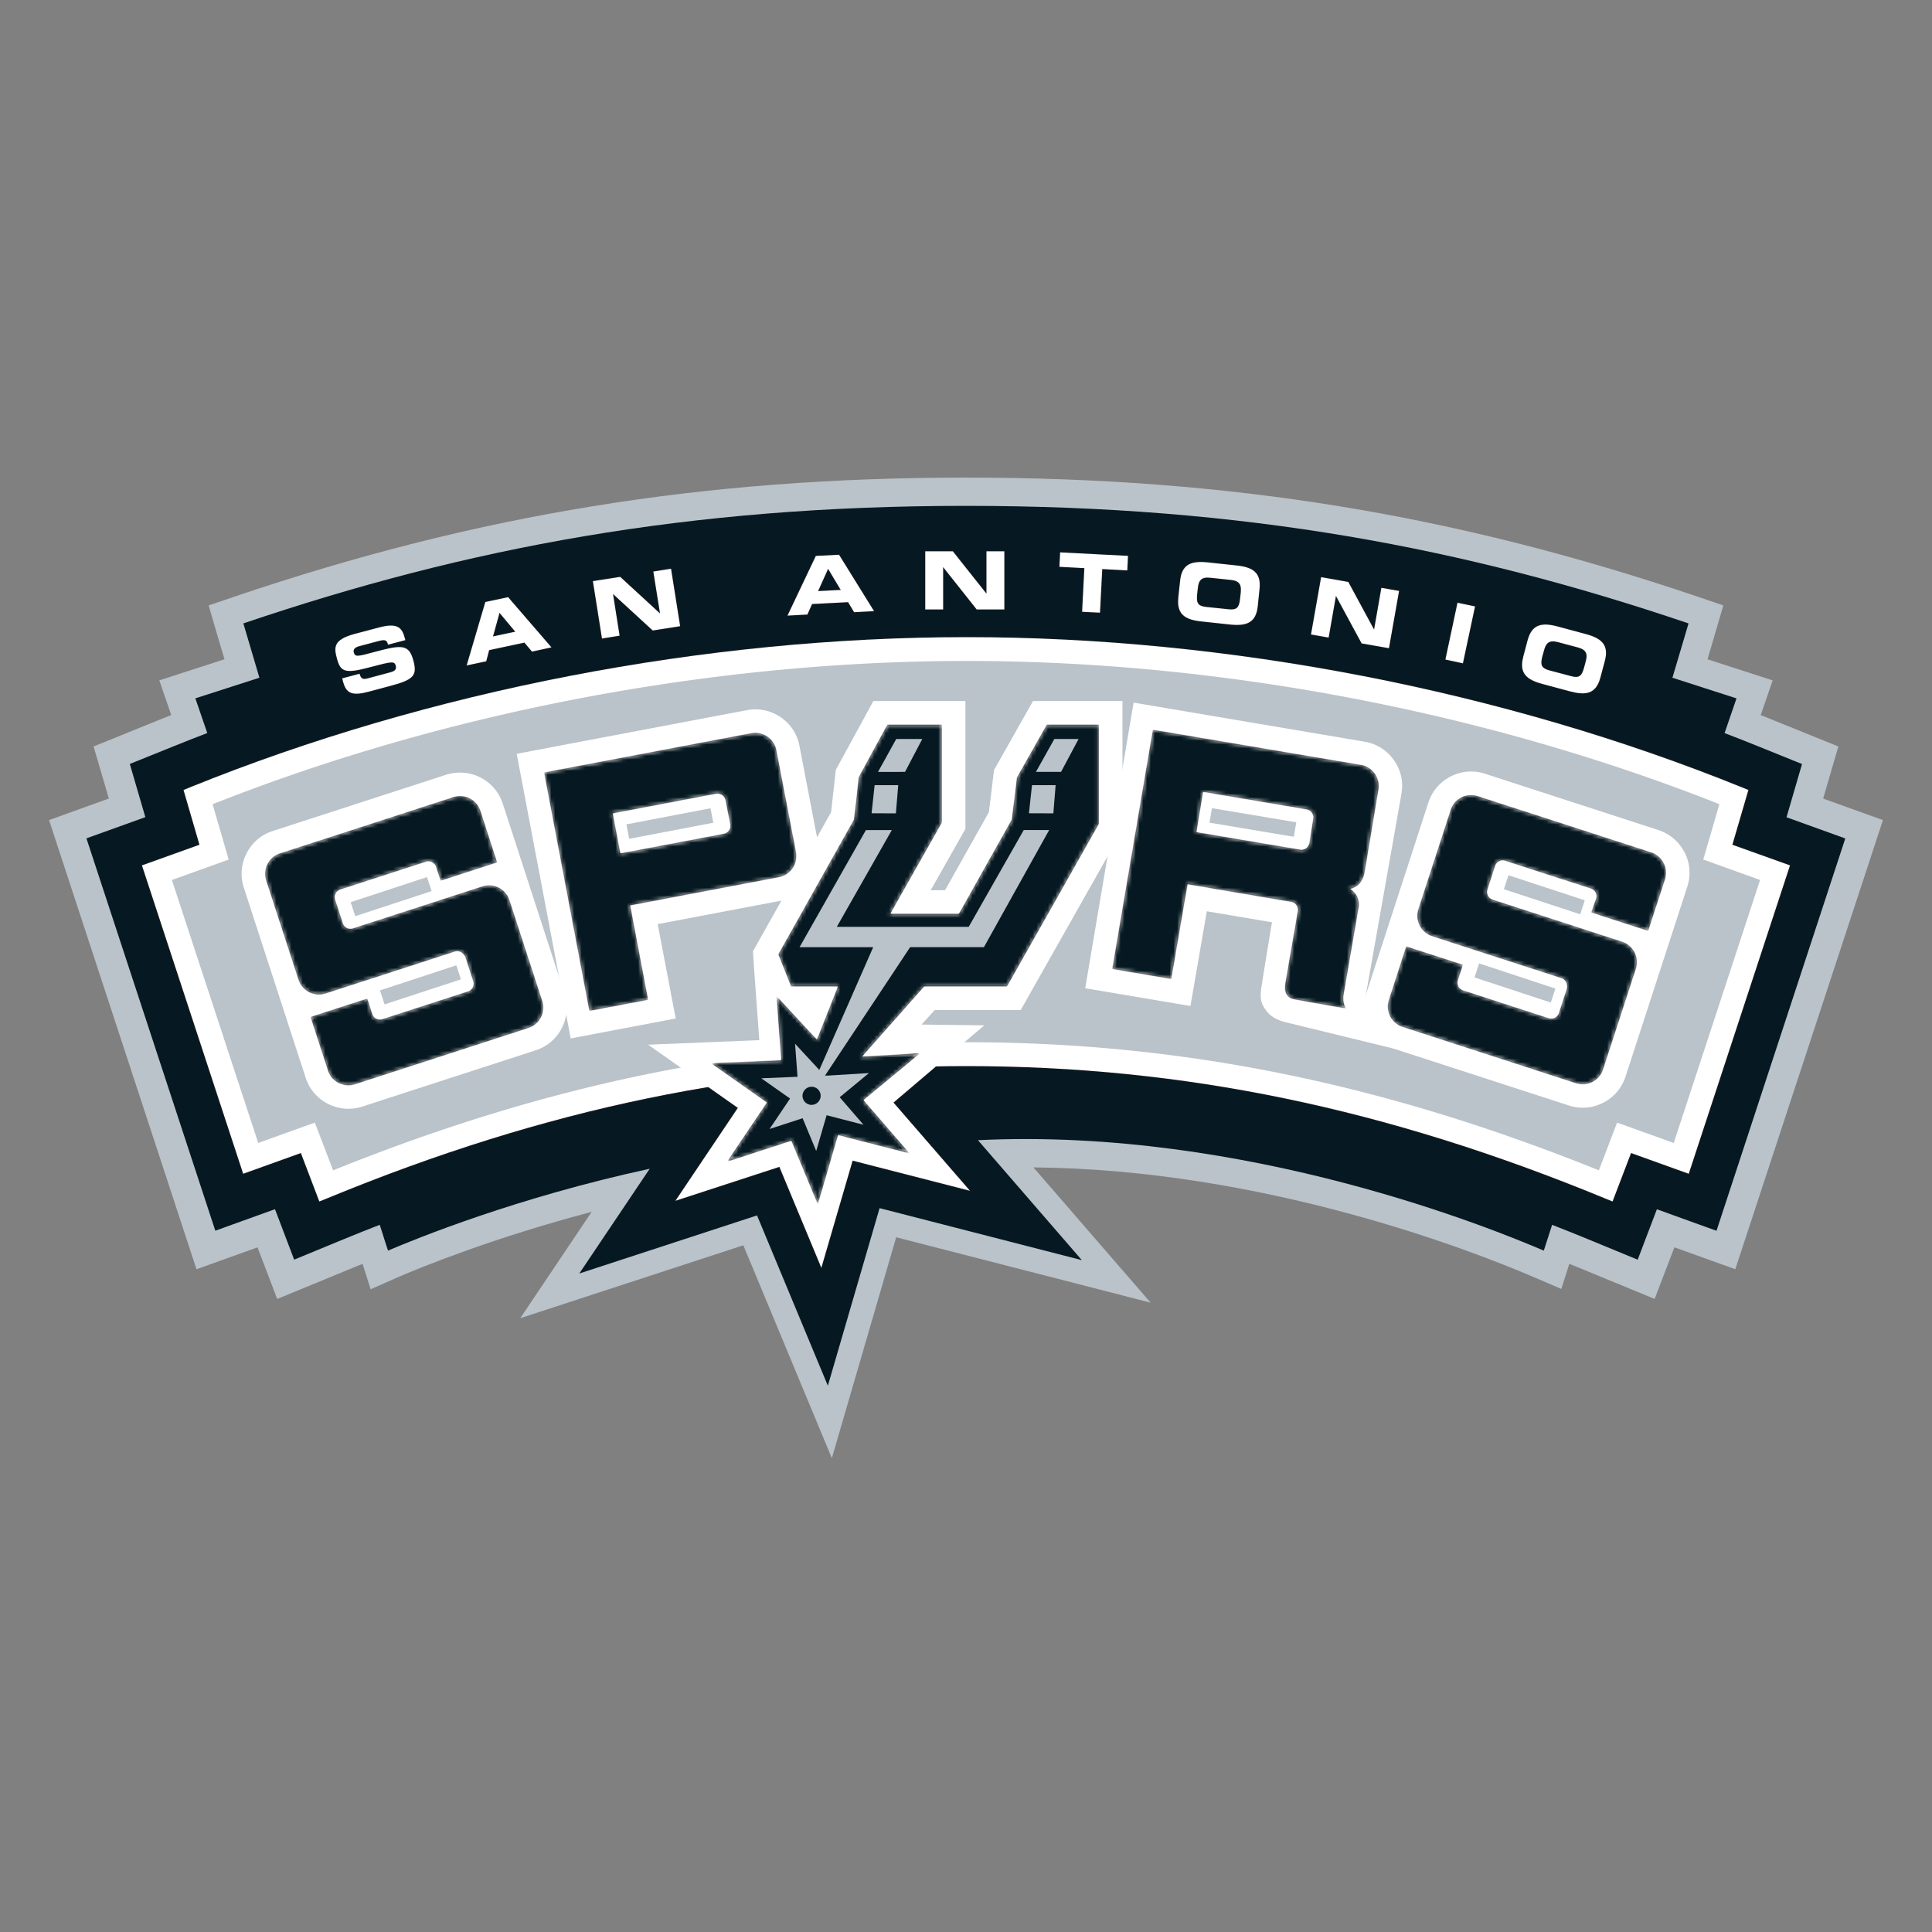 <svg width="512" height="512" viewBox="0 0 512 512" xmlns="http://www.w3.org/2000/svg" xmlns:xlink="http://www.w3.org/1999/xlink"><rect x="0" y="0" width="512" height="512" fill="#808080" stroke="none"/><title>san-antonio-spurs</title><defs><path id="a" d="M89.298.374l-7.875 13.938-1.36 11.163-14.058 25.022H47.597L61.33 26.224V.374H47.056l-7.548 13.83-1.272 11.27-20.05 35.69 3.366 8.412h12.48L28.35 83.944l-10.64-11.49 1.258 16.873-18.44.767 14.667 10.31L4.75 115.942l16.86-5.51 6.938 16.686 5.3-18.164 18.785 4.818-12.13-13.996L55.427 87.44l-15.404.956L56.7 69.576h21.94l24.294-43.028V.373H89.298z"/><path id="c" d="M89.298.374l-7.875 13.938-1.36 11.163-14.058 25.022H47.597L61.33 26.224V.374H47.056l-7.548 13.83-1.272 11.27-20.05 35.69 3.366 8.412h12.48L28.35 83.944l-10.64-11.49 1.258 16.873-18.44.767 14.667 10.31L4.75 115.942l16.86-5.51 6.938 16.686 5.3-18.164 18.785 4.818-12.13-13.996L55.427 87.44l-15.404.956L56.7 69.576h21.94l24.294-43.028V.373H89.298z"/><path d="M50.054 32.487L22.488 27.83l1.782-10.857 27.546 4.656c1.21.21 2.047 1.36 1.826 2.57l-1.014 6.45c-.205 1.09-1.142 1.86-2.197 1.86-.12 0-.25-.01-.37-.038l-.007.016zM.394 63.95l15.45 2.61 4.333-25.116L40.08 44.83l7.655 1.293c1.205.21 2.04 1.355 1.815 2.57L46.285 67.59c-.668 3.998 1.635 4.255 2.627 4.45 1.128.21 13.253 2.342 13.253 2.342-.362-.376-1.113-1.742-.512-4.468l3.82-22.213c.333-2.18-.736-4.1-2.564-4.95 2.59-.29 3.78-2.3 4.14-4.42l.33-1.91 3.32-19.94a5.597 5.597 0 0 0-4.59-6.445L11.13.725.392 63.95h.002z" id="e"/><path d="M50.054 32.487L22.488 27.83l1.782-10.857 27.546 4.656c1.21.21 2.047 1.36 1.826 2.57l-1.014 6.45c-.205 1.09-1.142 1.86-2.197 1.86-.12 0-.25-.01-.37-.038l-.007.016zM.394 63.95l15.45 2.61 4.333-25.116L40.08 44.83l7.655 1.293c1.205.21 2.04 1.355 1.815 2.57L46.285 67.59c-.668 3.998 1.635 4.255 2.627 4.45 1.128.21 13.253 2.342 13.253 2.342-.362-.376-1.113-1.742-.512-4.468l3.82-22.213c.333-2.18-.736-4.1-2.564-4.95 2.59-.29 3.78-2.3 4.14-4.42l.33-1.91 3.32-19.94a5.597 5.597 0 0 0-4.59-6.445L11.13.728.392 63.95h.002z" id="g"/><path d="M18.638 21.697l27.48-5.216c1.208-.23 2.38.57 2.617 1.8l1.278 6.38c.22 1.22-.567 2.4-1.794 2.62L20.69 32.5l-2.06-10.8.008-.003zM55.49.62L.685 11.01l11.968 63.005 15.36-2.91-4.74-25.02 39.474-7.492c3.062-.565 5.04-3.488 4.476-6.536L62.025 5.07C61.517 2.397 59.158.525 56.528.525c-.34 0-.69.028-1.037.093L55.49.62z" id="i"/><path d="M18.638 21.697l27.48-5.216c1.208-.23 2.38.57 2.617 1.8l1.278 6.38c.22 1.22-.567 2.4-1.794 2.62L20.69 32.5l-2.06-10.8.008-.003zM55.49.62L.685 11.01l11.968 63.005 15.36-2.91-4.74-25.02 39.474-7.492c3.062-.565 5.04-3.488 4.476-6.536L62.025 5.07C61.517 2.397 59.158.525 56.528.525c-.34 0-.69.028-1.037.093L55.49.62z" id="k"/><path d="M17.154 4.694L9.3 28.876 8.617 31a5.571 5.571 0 0 0 3.583 7.04l17.545 5.69 16.78 5.458c1.198.376 1.753 1.85 1.378 3.04l-2.053 6.32a2.247 2.247 0 0 1-2.815 1.43l-22.708-7.38c-1.173-.37-1.82-1.634-1.436-2.825l1.32-3.993-14.85-4.822L.79 55.062a5.563 5.563 0 0 0 3.594 7.02L50.32 77.01a5.582 5.582 0 0 0 7.04-3.586l7.83-24.05.867-2.657c.93-2.932-.664-6.088-3.596-7.03l-28.98-9.414-5.32-1.732c-1.167-.39-1.815-1.65-1.438-2.81l2.026-6.25c.4-1.17 1.65-1.81 2.824-1.42l22.71 7.35c1.162.38 1.796 1.66 1.434 2.82l-1.266 3.56 14.893 4.83 4.41-13.55a5.567 5.567 0 0 0-3.592-7.03L24.21 1.12a5.598 5.598 0 0 0-1.747-.284 5.585 5.585 0 0 0-5.31 3.858" id="m"/><path d="M17.154 4.694L9.3 28.876 8.617 31a5.571 5.571 0 0 0 3.583 7.04l17.545 5.69 16.78 5.458c1.198.376 1.753 1.85 1.378 3.04l-2.053 6.32a2.247 2.247 0 0 1-2.815 1.43l-22.708-7.38c-1.173-.37-1.82-1.634-1.436-2.825l1.32-3.993-14.85-4.822L.79 55.062a5.563 5.563 0 0 0 3.594 7.02L50.32 77.01a5.582 5.582 0 0 0 7.04-3.586l7.83-24.05.867-2.657c.93-2.932-.664-6.088-3.596-7.03l-28.98-9.414-5.32-1.732c-1.167-.39-1.815-1.65-1.438-2.81l2.026-6.25c.4-1.17 1.65-1.81 2.824-1.42l22.71 7.35c1.162.38 1.796 1.66 1.434 2.82l-1.266 3.56 14.893 4.83 4.41-13.55a5.567 5.567 0 0 0-3.592-7.03L24.21 1.12a5.598 5.598 0 0 0-1.747-.284 5.585 5.585 0 0 0-5.31 3.858" id="o"/><path d="M50.47.365L4.525 15.273A5.599 5.599 0 0 0 .94 22.315l7.87 24.178.693 2.118a5.58 5.58 0 0 0 7.047 3.6l17.537-5.68 16.8-5.46c1.162-.37 2.492.48 2.887 1.65l2.05 6.32c.382 1.157-.264 2.42-1.435 2.808l-22.7 7.36a2.231 2.231 0 0 1-2.82-1.42l-1.3-4.005-14.86 4.804 4.592 14.1c.956 2.93 4.12 4.526 7.055 3.57L70.31 61.33a5.569 5.569 0 0 0 3.58-7.02l-7.82-24.07-.87-2.656c-.94-2.924-4.094-4.524-7.032-3.57l-28.982 9.403-5.334 1.726a2.215 2.215 0 0 1-2.808-1.45L19.01 27.47c-.384-1.173.254-2.452 1.438-2.826l22.7-7.374a2.25 2.25 0 0 1 2.817 1.447l1.163 3.57 14.792-4.804-4.4-13.543C56.757 1.577 54.564.085 52.204.085c-.562 0-1.156.083-1.735.28" id="q"/><path d="M50.47.365L4.525 15.273A5.599 5.599 0 0 0 .94 22.315l7.87 24.178.693 2.118a5.58 5.58 0 0 0 7.047 3.6l17.537-5.68 16.8-5.46c1.162-.37 2.492.48 2.887 1.65l2.05 6.32c.382 1.157-.264 2.42-1.435 2.808l-22.7 7.36a2.231 2.231 0 0 1-2.82-1.42l-1.3-4.005-14.86 4.804 4.592 14.1c.956 2.93 4.12 4.526 7.055 3.57L70.31 61.33a5.569 5.569 0 0 0 3.58-7.02l-7.82-24.07-.87-2.656c-.94-2.924-4.094-4.524-7.032-3.57l-28.982 9.403-5.334 1.726a2.215 2.215 0 0 1-2.808-1.45L19.01 27.47c-.384-1.173.254-2.452 1.438-2.826l22.7-7.374a2.25 2.25 0 0 1 2.817 1.447l1.163 3.57 14.792-4.804-4.4-13.543C56.757 1.577 54.564.085 52.204.085c-.562 0-1.156.083-1.735.28" id="s"/></defs><g fill="none" fill-rule="evenodd"><path d="M483.152 211.63c1.58-5.404 4.032-13.8 4.032-13.8l-18.217-7.38c-.76-.307-1.563-.616-2.355-.946l3.16-9.195-17.268-5.59c1.347-4.58 2.144-7.29 2.18-7.38l2.016-6.9-6.806-2.31C385.5 136.3 325.71 126.57 255.988 126.57c-69.72 0-129.527 9.732-193.886 31.56l-6.806 2.31 2.01 6.893c.037.096.83 2.806 2.188 7.38L42.217 180.3l3.167 9.196c-.786.33-1.588.63-2.374.944l-18.21 7.38s2.46 8.396 4.048 13.8L13 217.332l39.07 119.03s10.415-3.713 16.176-5.8c2.343 6.17 5.216 13.68 5.216 13.68l20.655-8.51c.66-.287 1.313-.51 1.975-.796l2.124 6.734 7.578-3.343c6.202-2.66 25.148-10.364 51.005-17.173-9.19 13.664-18.93 28.184-18.93 28.184l59.12-19.323 23.46 56.415s15.606-53.545 17.05-58.543l67.426 17.33s-17.88-20.653-31.058-35.843c60.85.504 115.846 21.894 132.303 28.952l7.6 3.253 2.113-6.65c.65.28 1.305.52 1.953.79l20.66 8.51 5.235-13.68c5.748 2.09 16.144 5.8 16.144 5.8L499 217.332s-10.718-3.86-15.848-5.702" fill="#BAC3C9" fill-rule="nonzero"/><path d="M473.45 216.57l4.105-14.094-11.57-4.672c-2.96-1.218-5.954-2.37-8.95-3.525l3.154-9.2-16.98-5.47c2.66-8.89 4.27-14.398 4.27-14.398-59.33-20.105-117.92-31.153-191.5-31.153-73.6 0-132.16 11.05-191.487 31.153 0 0 1.616 5.504 4.256 14.394l-16.975 5.465 3.16 9.194c-3.006 1.153-5.99 2.306-8.96 3.524l-11.57 4.67s3.96 13.58 4.116 14.095c-.922.338-15.612 5.618-15.612 5.618L57.06 326.15s15.16-5.445 15.814-5.7c.007 0 5.08 13.37 5.08 13.37l13.132-5.414c3.205-1.32 6.38-2.583 9.55-3.825 1.155 3.68 1.94 6.08 2.194 6.84 7.467-3.18 34.078-14.06 69.347-21.69-8.084 12.02-18.658 27.76-18.658 27.76s46.37-15.16 47.1-15.39l18.77 45.133s13.45-46.13 13.71-47.064c1.163.284 53.6 13.782 53.6 13.782s-17.233-19.887-27.53-31.79c71.337-3.46 137.352 23.883 149.952 29.27.26-.763 1.036-3.16 2.203-6.84 3.18 1.24 6.35 2.506 9.56 3.83l13.12 5.412 5.086-13.37c.645.257 15.8 5.704 15.8 5.704l34.13-103.97c0-.002-14.66-5.282-15.59-5.62" fill="#061922" fill-rule="nonzero"/><path d="M459.097 223.866s3.417-11.69 4.25-14.506c-.88-.356-1.75-.716-1.75-.716-63.347-25.66-136.277-39.78-205.338-39.78-69.42 0-142.52 14.12-205.87 39.78l-1.74.716c.81 2.815 4.22 14.506 4.22 14.506l-15.25 5.48c1.21 3.67 25.56 77.795 26.83 81.696 3.11-1.105 15.29-5.494 15.29-5.494s3.8 9.935 4.89 12.845c.993-.413 1.99-.803 1.99-.803 34.64-14.282 67.76-23.976 101.093-29.492l7.827 5.502s-14.63 21.796-16.526 24.607c3.236-1.046 27.527-8.98 27.527-8.98s9.826 23.646 11.11 26.717l8.29-28.37s27.43 7.05 31.08 7.98c-2.46-2.825-20.25-23.36-20.25-23.36s5.5-4.68 11.26-9.588c2.65-.038 5.286-.09 7.957-.09 57.514 0 111.324 11.13 169.375 35.076 0 0 .995.39 1.975.803l4.912-12.845s12.176 4.39 15.29 5.494c1.262-3.9 25.603-78.026 26.822-81.697-2.99-1.07-15.27-5.48-15.27-5.48" fill="#FFF" fill-rule="nonzero"/><path d="M459.097 223.866s3.417-11.69 4.25-14.506c-.88-.356-1.75-.716-1.75-.716-63.347-25.66-136.277-39.78-205.338-39.78-69.42 0-142.52 14.12-205.87 39.78l-1.74.716c.81 2.815 4.22 14.506 4.22 14.506l-15.25 5.48c1.21 3.67 25.56 77.795 26.83 81.696 3.11-1.105 15.29-5.494 15.29-5.494s3.8 9.935 4.89 12.845c.993-.413 1.99-.803 1.99-.803 34.64-14.282 67.76-23.976 101.093-29.492l7.827 5.502s-14.63 21.796-16.526 24.607c3.236-1.046 27.527-8.98 27.527-8.98s9.826 23.646 11.11 26.717l8.29-28.37s27.43 7.05 31.08 7.98c-2.46-2.825-20.25-23.36-20.25-23.36s5.5-4.68 11.26-9.588c2.65-.038 5.286-.09 7.957-.09 57.514 0 111.324 11.13 169.375 35.076 0 0 .995.39 1.975.803l4.912-12.845s12.176 4.39 15.29 5.494c1.262-3.9 25.603-78.026 26.822-81.697-2.99-1.07-15.27-5.48-15.27-5.48l.006-.001z" stroke="#231F20" stroke-width=".266"/><path d="M50.39 208.648s-.87.36-1.742.714c.816 2.82 4.22 14.51 4.22 14.51s-12.267 4.407-15.242 5.47c1.203 3.68 25.55 77.81 26.823 81.71 3.11-1.12 15.29-5.494 15.29-5.494s3.79 9.935 4.89 12.837c.99-.413 1.99-.803 1.99-.803 58.03-23.938 111.86-35.07 169.37-35.07 57.52 0 111.33 11.132 169.38 35.07 0 0 .98.39 1.97.803 1.11-2.902 4.9-12.837 4.9-12.837s12.18 4.373 15.29 5.494c1.28-3.9 25.62-78.03 26.83-81.71-3-1.063-15.27-5.47-15.27-5.47s3.41-11.69 4.24-14.51c-.877-.352-1.748-.714-1.748-.714-63.346-25.66-136.284-39.79-205.333-39.79-69.416 0-142.516 14.128-205.874 39.79" fill="#FFF" fill-rule="nonzero"/><path d="M443.558 302.903c-4.37-1.586-15.014-5.396-15.014-5.396s-3.392 8.877-4.827 12.642C366.44 287.06 313.012 276.2 255.99 276.2c-57.01 0-110.456 10.86-167.72 33.95-1.434-3.766-4.838-12.643-4.838-12.643s-10.64 3.81-14.998 5.396c-2.31-7.035-20.695-63.024-22.88-69.69a6467.515 6467.515 0 0 0 15.054-5.424s-3.072-10.53-4.27-14.66c61.786-24.48 132.59-37.97 199.925-37.97 66.98 0 137.61 13.49 199.378 37.95-1.18 4.14-4.26 14.67-4.26 14.67s10.77 3.88 15.06 5.42c-2.19 6.67-20.57 62.67-22.88 69.69" fill="#BAC3C9" fill-rule="nonzero"/><path d="M361.782 264.715l9.63-54.436c.013-.02.18-1.88.18-1.88.023-2.51-.752-4.94-2.22-6.99a11.785 11.785 0 0 0-7.732-4.85l-61.226-10.36-4.258 25.13s-8.16 48.153-8.566 50.563c3.445.58 24.476 4.125 27.89 4.712.618-3.543 4.334-25.11 4.334-25.11l17.283 2.923-.376 2.135s-2.36 14.423-2.48 15.35c-.44 3.405.26 4.366 1.25 5.825 1.01 1.48 2.75 2.505 4.85 3.09-.25-.065 28.93 7.05 28.93 7.05l-7.472-13.17-.017.018zm-18.893-42.96l-22.36-3.74.64-3.84 22.36 3.738-.65 3.84.01.002zM149.613 263.325l-16.377-50.35c-2.014-6.248-8.748-9.67-15.017-7.65v-.006l-45.95 14.91c-3.03.98-5.5 3.07-6.93 5.93-.86 1.69-1.31 3.5-1.31 5.39 0 1.24.2 2.48.59 3.7L81 285.6c2.024 6.255 8.77 9.68 15.01 7.65 0 0-.14.076-.22.092.39-.136 3.804-1.255 46.167-15.002 4.935-1.592 8.24-6.155 8.24-11.347 0-1.237-.2-2.477-.585-3.67l.001.002zm-55.47-20.542l-1.218-3.7 20.242-6.642 1.22 3.71-20.243 6.64-.001-.008zm7.77 23.397l-1.218-3.71 20.238-6.65 1.23 3.713-20.25 6.647z" fill="#FFF" fill-rule="nonzero"/><path d="M217.055 224.667c.008.03-5.194-27.015-5.194-27.015-.59-3.1-2.35-5.81-4.99-7.594a11.86 11.86 0 0 0-8.92-1.863s-57.08 10.83-61.02 11.57l11.588 61.03 1.557 8.228 1.163 6.17s24.406-4.636 27.83-5.282c-.67-3.53-4.777-25.01-4.777-25.01l33.288-6.32c3.14-.58 5.85-2.35 7.645-4.98a11.926 11.926 0 0 0 2.058-7.03l-.21-1.89-.018-.014zm-50.32-2.38l-.74-3.826 22.297-4.26.74 3.83-22.296 4.26-.001-.004z" fill="#FFF" fill-rule="nonzero"/><path d="M199.537 252.095c.087 1.947 1.69 23.555 1.69 23.555s-26.004 1.06-29.47 1.204c2.816 2 23.79 16.744 23.79 16.744s-14.624 21.796-16.527 24.607c3.234-1.046 27.53-8.98 27.53-8.98s9.833 23.646 11.12 26.733c.932-3.217 8.28-28.386 8.28-28.386s27.43 7.05 31.077 7.98c-2.45-2.825-20.248-23.36-20.248-23.36s21.59-18.39 24.1-20.464c-2.99-.022-16.67-.21-16.67-.21l3.514-3.847h22.78l26.96-47.7v-34.19h-23.7l-10.33 18.27s-1.14 9.22-1.37 11.19c-.966 1.73-9 15.996-11.62 20.68h-3.8c3.99-7.06 9.21-16.26 9.21-16.26v-33.88h-24.4L221.51 204s-1.05 9.254-1.27 11.253c-1.017 1.8-20.706 36.855-20.706 36.855" fill="#FFF" fill-rule="nonzero"/><g transform="translate(188.175 191.75)"><mask id="b" fill="#fff"><use xlink:href="#a"/></mask><path fill="#061922" fill-rule="nonzero" mask="url(#b)" d="M89.304.37L81.43 14.316l-1.376 11.16L66.01 50.502H47.594L61.33 26.22V.37H47.056L39.51 14.198l-1.272 11.277-20.042 35.687 3.358 8.414h12.48l-5.688 14.368L17.71 72.46l1.258 16.867-18.432.767 14.663 10.31-10.46 15.53 16.86-5.494 6.94 16.68 5.3-18.18 18.777 4.825L40.5 99.773l14.934-12.34-15.406.962 16.67-18.82H78.63l24.31-43.033V.37H89.305z"/></g><g transform="translate(188.175 191.75)"><mask id="d" fill="#fff"><use xlink:href="#c"/></mask><path stroke="#231F20" stroke-width=".266" mask="url(#d)" d="M89.304.37L81.43 14.316l-1.376 11.16L66.01 50.502H47.594L61.33 26.22V.37H47.056L39.51 14.198l-1.272 11.277-20.042 35.687 3.358 8.414h12.48l-5.688 14.368L17.71 72.46l1.258 16.867-18.432.767 14.663 10.31-10.46 15.53 16.86-5.494 6.94 16.68 5.3-18.18 18.777 4.825L40.5 99.773l14.934-12.34-15.406.962 16.67-18.82H78.63l24.31-43.033V.37H89.305z"/></g><path d="M446.417 225.887c-1.446-2.824-3.912-4.918-6.936-5.918l-45.93-14.92c-3.03-.99-6.26-.74-9.09.72a11.786 11.786 0 0 0-5.93 6.93l-16.374 50.35a11.8 11.8 0 0 0 .715 9.07 11.803 11.803 0 0 0 6.95 5.94l45.927 14.9c3.03 1.002 6.263.74 9.092-.72a11.828 11.828 0 0 0 5.936-6.915l16.384-50.37c.39-1.207.58-2.47.58-3.688 0-1.86-.44-3.7-1.31-5.4l-.014.021zm-35.428 39.797l-20.23-6.65 1.22-3.718 20.22 6.668-1.226 3.7h.016zm7.79-23.388l-20.23-6.64 1.2-3.71 20.23 6.647-1.21 3.703h.01z" fill="#FFF" fill-rule="nonzero"/><path fill="#BAC3C9" fill-rule="nonzero" d="M279.407 195.848l-4.876 8.71h6.66l4.64-8.71h-6.41zM244.41 195.848h-6.9l-4.828 8.725 7.16-.015 4.57-8.71zM256.73 245.624h-34.967l14.574-25.637h-6.864l-17.586 31.03h19.52l-14.28 32.532-6.424-6.94.646 8.75-9.6.4 7.63 5.363-5.44 8.074 8.764-2.858 3.6 8.68 2.755-9.47 9.775 2.525-6.306-7.296 7.755-6.405-10.888.67h-.758L241.2 251h19.55l17.29-31.03h-6.736l-14.58 25.64.006.014zm-41.653 47.185a2.423 2.423 0 0 1-2.404-2.42c0-1.31 1.096-2.39 2.404-2.39 1.324 0 2.41 1.08 2.41 2.39 0 1.33-1.086 2.41-2.41 2.41v.01zM238.04 208.083h-6.26l-.8 7.44 6.437.027.623-7.467zM272.682 215.523l6.47.023.6-7.463h-6.264l-.806 7.44z"/><path d="M90.97 180.807c.88 3.218 2.74 3.564 6.892 2.447l5.522-1.477c6.077-1.623 7.25-2.653 6.178-6.647-1.162-4.34-2.918-4.327-10.003-2.425-4.91 1.346-5.47 1.455-5.82.15-.2-.79.39-1.323 1.42-1.608l5.06-1.346c2.09-.56 2.334-.15 2.62.94l4.577-1.21-.134-.48c-.71-2.61-1.68-4.27-6.924-2.83L94 168c-5.76 1.54-5.443 3.663-4.74 6.37.97 3.665 2 4.274 8.857 2.425 5.88-1.564 6.436-1.63 6.783-.332.3 1.153-.648 1.516-1.618 1.762l-5.6 1.5c-1.302.358-1.97.41-2.41-1.162l-4.57 1.218.262 1.03.006-.004z" fill="#FFF" fill-rule="nonzero"/><path d="M90.97 180.807c.88 3.218 2.74 3.564 6.892 2.447l5.522-1.477c6.077-1.623 7.25-2.653 6.178-6.647-1.162-4.34-2.918-4.327-10.003-2.425-4.91 1.346-5.47 1.455-5.82.15-.2-.79.39-1.323 1.42-1.608l5.06-1.346c2.09-.56 2.334-.15 2.62.94l4.577-1.21-.134-.48c-.71-2.61-1.68-4.27-6.924-2.83L94 168c-5.76 1.54-5.443 3.663-4.74 6.37.97 3.665 2 4.274 8.857 2.425 5.88-1.564 6.436-1.63 6.783-.332.3 1.153-.648 1.516-1.618 1.762l-5.6 1.5c-1.302.358-1.97.41-2.41-1.162l-4.57 1.218.262 1.03.006-.004z" stroke="#231F20" stroke-width=".266"/><path d="M123.682 176.34l5.168-1.1.77-2.953 9.365-1.995 2.005 2.38 5.138-1.118-11.472-13.284-6.03 1.275-4.944 16.795zm8.694-13.938l4.19 5.01-5.924 1.257 1.734-6.27v.003z" fill="#FFF" fill-rule="nonzero"/><path d="M123.682 176.34l5.168-1.1.77-2.953 9.365-1.995 2.005 2.38 5.138-1.118-11.472-13.284-6.03 1.275-4.944 16.795zm8.694-13.938l4.19 5.01-5.924 1.257 1.734-6.27v.003z" stroke="#231F20" stroke-width=".266"/><path fill="#FFF" fill-rule="nonzero" d="M159.53 169.203l4.66-.747-1.74-11.025h.036l10.507 9.65 7.24-1.14-2.41-15.21-4.676.74 1.764 11.05-.05.016-10.5-9.65-7.23 1.13 2.41 15.2z"/><path stroke="#231F20" stroke-width=".266" d="M159.53 169.203l4.66-.747-1.74-11.025h.036l10.507 9.65 7.24-1.14-2.41-15.21-4.676.74 1.764 11.05-.05.016-10.5-9.65-7.23 1.13 2.41 15.2z"/><path d="M208.696 163.135l5.26-.282 1.246-2.788 9.552-.494 1.602 2.66 5.26-.28-9.265-14.93-6.14.31-7.51 15.82-.005-.016zm10.76-12.398l3.364 5.61-6.032.31 2.667-5.92h.001z" fill="#FFF" fill-rule="nonzero"/><path d="M208.696 163.135l5.26-.282 1.246-2.788 9.552-.494 1.602 2.66 5.26-.28-9.265-14.93-6.14.31-7.51 15.82-.005-.016zm10.76-12.398l3.364 5.61-6.032.31 2.667-5.92h.001z" stroke="#231F20" stroke-width=".266"/><path fill="#FFF" fill-rule="nonzero" d="M245.217 161.5h4.718v-11.184h.035l8.87 11.184h7.313v-15.393h-4.724v11.2h-.03l-8.89-11.2h-7.3V161.5z"/><path stroke="#231F20" stroke-width=".266" d="M245.217 161.5h4.718v-11.184h.035l8.87 11.184h7.313v-15.393h-4.724v11.2h-.03l-8.89-11.2h-7.3V161.5z"/><path fill="#FFF" fill-rule="nonzero" d="M280.745 150.203l6.626.354-.59 11.566 4.72.235.6-11.56 6.635.36.188-3.84-17.966-.925-.195 3.81z"/><path stroke="#231F20" stroke-width=".266" d="M280.745 150.203l6.626.354-.59 11.566 4.72.235.6-11.56 6.635.36.188-3.84-17.966-.925-.195 3.81z"/><path d="M312.275 158.44c-.46 4.494 1.942 5.812 6.184 6.25l7.52.808c4.22.44 6.86-.36 7.33-4.832l.47-4.573c.49-4.482-1.93-5.8-6.17-6.24l-7.53-.804c-4.24-.44-6.87.36-7.33 4.84l-.49 4.55.016.001zm5.16-2.584c.182-1.894.8-3.033 3.264-2.754l5.49.575c2.48.255 2.82 1.455 2.63 3.377l-.18 1.643c-.24 2.218-.79 3.015-3.02 2.778l-6-.625c-2.23-.237-2.61-1.115-2.37-3.347l.172-1.647h.014z" fill="#FFF" fill-rule="nonzero"/><path d="M312.275 158.44c-.46 4.494 1.942 5.812 6.184 6.25l7.52.808c4.22.44 6.86-.36 7.33-4.832l.47-4.573c.49-4.482-1.93-5.8-6.17-6.24l-7.53-.804c-4.24-.44-6.87.36-7.33 4.84l-.49 4.55.016.001zm5.16-2.584c.182-1.894.8-3.033 3.264-2.754l5.49.575c2.48.255 2.82 1.455 2.63 3.377l-.18 1.643c-.24 2.218-.79 3.015-3.02 2.778l-6-.625c-2.23-.237-2.61-1.115-2.37-3.347l.172-1.647h.014z" stroke="#231F20" stroke-width=".266"/><path fill="#FFF" fill-rule="nonzero" d="M347.447 168.137l4.647.815 1.934-11.03.03.022 6.792 12.556 7.23 1.27 2.677-15.163-4.672-.815-1.926 11.007h-.05l-6.8-12.57-7.19-1.27-2.68 15.17z"/><path stroke="#231F20" stroke-width=".266" d="M347.447 168.137l4.647.815 1.934-11.03.03.022 6.792 12.556 7.23 1.27 2.677-15.163-4.672-.815-1.926 11.007h-.05l-6.8-12.57-7.19-1.27-2.68 15.17z"/><path fill="#FFF" fill-rule="nonzero" d="M383.055 174.78l4.625.993 3.21-15.062-4.632-.97-3.203 15.05z"/><path stroke="#231F20" stroke-width=".266" d="M383.055 174.78l4.625.993 3.21-15.062-4.632-.97-3.203 15.05z"/><path d="M403.68 174.13c-1.16 4.354 1.008 6.036 5.112 7.124l7.31 1.965c4.123 1.09 6.83.72 7.997-3.62l1.19-4.45c1.16-4.36-1.01-6.03-5.12-7.13l-7.32-1.97c-4.115-1.1-6.84-.733-8.005 3.62l-1.18 4.445.016.016zm5.49-1.762c.497-1.856 1.265-2.85 3.664-2.218l5.334 1.424c2.414.646 2.572 1.908 2.068 3.748l-.43 1.608c-.587 2.157-1.25 2.857-3.408 2.275l-5.838-1.548c-2.156-.593-2.385-1.534-1.834-3.703l.445-1.586h-.001z" fill="#FFF" fill-rule="nonzero"/><path d="M403.68 174.13c-1.16 4.354 1.008 6.036 5.112 7.124l7.31 1.965c4.123 1.09 6.83.72 7.997-3.62l1.19-4.45c1.16-4.36-1.01-6.03-5.12-7.13l-7.32-1.97c-4.115-1.1-6.84-.733-8.005 3.62l-1.18 4.445.016.016zm5.49-1.762c.497-1.856 1.265-2.85 3.664-2.218l5.334 1.424c2.414.646 2.572 1.908 2.068 3.748l-.43 1.608c-.587 2.157-1.25 2.857-3.408 2.275l-5.838-1.548c-2.156-.593-2.385-1.534-1.834-3.703l.445-1.586h-.001z" stroke="#231F20" stroke-width=".266"/><path d="M90.97 180.807c.88 3.218 2.74 3.564 6.892 2.447l5.522-1.477c6.077-1.623 7.25-2.653 6.178-6.647-1.162-4.34-2.918-4.327-10.003-2.425-4.91 1.346-5.47 1.455-5.82.15-.2-.79.39-1.323 1.42-1.608l5.06-1.346c2.09-.56 2.334-.15 2.62.94l4.577-1.21-.134-.48c-.71-2.61-1.68-4.27-6.924-2.83L94 168c-5.76 1.54-5.443 3.663-4.74 6.37.97 3.665 2 4.274 8.857 2.425 5.88-1.564 6.436-1.63 6.783-.332.3 1.153-.648 1.516-1.618 1.762l-5.6 1.5c-1.302.358-1.97.41-2.41-1.162l-4.57 1.218.262 1.03.006-.004zM123.682 176.34l5.168-1.1.77-2.953 9.365-1.995 2.005 2.38 5.138-1.118-11.472-13.284-6.03 1.275-4.944 16.795zm8.694-13.938l4.19 5.01-5.924 1.257 1.734-6.27v.003zM159.53 169.203l4.66-.747-1.74-11.025h.036l10.507 9.65 7.24-1.14-2.41-15.21-4.676.74 1.764 11.05-.05.016-10.5-9.65-7.23 1.13 2.41 15.2zM208.696 163.135l5.26-.282 1.246-2.788 9.552-.494 1.602 2.66 5.26-.28-9.265-14.93-6.14.31-7.51 15.82-.005-.016zm10.76-12.398l3.364 5.61-6.032.31 2.667-5.92h.001zM245.217 161.5h4.718v-11.184h.035l8.87 11.184h7.313v-15.393h-4.724v11.2h-.03l-8.89-11.2h-7.3V161.5zM280.745 150.203l6.626.354-.59 11.566 4.72.235.6-11.56 6.635.36.188-3.84-17.966-.925-.195 3.81zM312.275 158.44c-.46 4.494 1.942 5.812 6.184 6.25l7.52.808c4.22.44 6.86-.36 7.33-4.832l.47-4.573c.49-4.482-1.93-5.8-6.17-6.24l-7.53-.804c-4.24-.44-6.87.36-7.33 4.84l-.49 4.55.016.001zm5.16-2.584c.182-1.894.8-3.033 3.264-2.754l5.49.575c2.48.255 2.82 1.455 2.63 3.377l-.18 1.643c-.24 2.218-.79 3.015-3.02 2.778l-6-.625c-2.23-.237-2.61-1.115-2.37-3.347l.172-1.647h.014zM347.447 168.137l4.647.815 1.934-11.03.03.022 6.792 12.556 7.23 1.27 2.677-15.163-4.672-.815-1.926 11.007h-.05l-6.8-12.57-7.19-1.27-2.68 15.17zM383.055 174.78l4.625.993 3.21-15.062-4.632-.97-3.203 15.05zM403.68 174.13c-1.16 4.354 1.008 6.036 5.112 7.124l7.31 1.965c4.123 1.09 6.83.72 7.997-3.62l1.19-4.45c1.16-4.36-1.01-6.03-5.12-7.13l-7.32-1.97c-4.115-1.1-6.84-.733-8.005 3.62l-1.18 4.445.016.016zm5.49-1.762c.497-1.856 1.265-2.85 3.664-2.218l5.334 1.424c2.414.646 2.572 1.908 2.068 3.748l-.43 1.608c-.587 2.157-1.25 2.857-3.408 2.275l-5.838-1.548c-2.156-.593-2.385-1.534-1.834-3.703l.445-1.586h-.001z" fill="#FFF" fill-rule="nonzero"/><g transform="translate(294.475 192.773)"><mask id="f" fill="#fff"><use xlink:href="#e"/></mask><path d="M66.118 10.025L11.128.727.396 63.95l15.45 2.61 4.324-25.11 19.91 3.392 7.65 1.285a2.22 2.22 0 0 1 1.826 2.57l-3.264 18.896c-.677 3.995 1.626 4.235 2.626 4.446 1.114.21 13.237 2.34 13.237 2.34-.362-.38-1.105-1.74-.504-4.47l3.83-22.21c.34-2.19-.74-4.11-2.57-4.97 2.6-.29 3.79-2.31 4.157-4.42l.33-1.92 3.326-19.94a5.6 5.6 0 0 0-4.59-6.44M53.65 24.2l-1.02 6.457c-.227 1.218-1.38 2.04-2.576 1.825L22.48 27.834l1.79-10.86 27.546 4.656c1.217.215 2.047 1.37 1.834 2.57" fill="#061922" fill-rule="nonzero" mask="url(#f)"/></g><g transform="translate(294.475 192.773)"><mask id="h" fill="#fff"><use xlink:href="#g"/></mask><path d="M66.118 10.025L11.128.727.396 63.95l15.45 2.61 4.324-25.11 19.91 3.392 7.65 1.285a2.22 2.22 0 0 1 1.826 2.57l-3.264 18.896c-.677 3.995 1.626 4.235 2.626 4.446 1.114.21 13.237 2.34 13.237 2.34-.362-.38-1.105-1.74-.504-4.47l3.83-22.21c.34-2.19-.74-4.11-2.57-4.97 2.6-.29 3.79-2.31 4.157-4.42l.33-1.92 3.326-19.94a5.6 5.6 0 0 0-4.59-6.44l-.016.016zM53.648 24.2l-1.022 6.458c-.225 1.218-1.377 2.04-2.574 1.825l-27.575-4.648 1.79-10.86 27.547 4.656c1.217.22 2.047 1.37 1.834 2.57V24.2z" stroke="#231F20" stroke-width=".266" mask="url(#h)"/></g><g transform="translate(143.625 193.773)"><mask id="j" fill="#fff"><use xlink:href="#i"/></mask><path d="M20.697 32.494l27.53-5.208a2.248 2.248 0 0 0 1.786-2.626l-1.278-6.388c-.237-1.214-1.41-2.022-2.61-1.793l-27.48 5.22 2.052 10.79v.005zm7.317 38.614l-15.366 2.91-11.96-63.01L55.488.625c3.034-.568 5.96 1.425 6.54 4.442l5.19 26.996a5.574 5.574 0 0 1-4.468 6.528l-39.48 7.5 4.744 25.02v-.003z" fill="#061922" fill-rule="nonzero" mask="url(#j)"/></g><g transform="translate(143.625 193.773)"><mask id="l" fill="#fff"><use xlink:href="#k"/></mask><path d="M20.697 32.494l27.53-5.208a2.248 2.248 0 0 0 1.786-2.626l-1.278-6.388c-.237-1.214-1.41-2.022-2.61-1.793l-27.48 5.22 2.052 10.79v.005zm7.317 38.614l-15.366 2.91-11.96-63.01L55.488.625c3.034-.568 5.96 1.425 6.54 4.442l5.19 26.996a5.574 5.574 0 0 1-4.468 6.528l-39.48 7.5 4.744 25.02v-.003z" stroke="#231F20" stroke-width=".266" mask="url(#l)"/></g><g transform="translate(367.375 209.961)"><mask id="n" fill="#fff"><use xlink:href="#m"/></mask><path d="M46.532 49.194c1.18.376 1.752 1.847 1.377 3.04l-2.07 6.316a2.247 2.247 0 0 1-2.82 1.43l-22.69-7.385c-1.18-.362-1.83-1.633-1.45-2.822l1.32-3.997-14.85-4.81L.79 55.063c-.962 2.916.648 6.072 3.58 7.03L50.32 77.01c2.93.96 6.095-.66 7.034-3.59l7.83-24.04.874-2.647c.93-2.942-.664-6.086-3.596-7.04l-28.982-9.42-5.333-1.732a2.24 2.24 0 0 1-1.43-2.81l2.016-6.25c.405-1.18 1.646-1.82 2.835-1.423l22.693 7.35a2.24 2.24 0 0 1 1.44 2.814l-1.263 3.56 14.9 4.83 4.425-13.56c.93-2.93-.66-6.08-3.61-7.033l-45.93-14.9c-2.94-.97-6.1.636-7.054 3.576L9.3 28.873l-.694 2.136a5.59 5.59 0 0 0 3.595 7.04l17.54 5.69 16.8 5.45-.009.005z" fill="#061922" fill-rule="nonzero" mask="url(#n)"/></g><g transform="translate(367.375 209.961)"><mask id="p" fill="#fff"><use xlink:href="#o"/></mask><path d="M46.532 49.194c1.18.376 1.752 1.847 1.377 3.04l-2.07 6.316a2.247 2.247 0 0 1-2.82 1.43l-22.69-7.385c-1.18-.362-1.83-1.633-1.45-2.822l1.32-3.997-14.85-4.81L.79 55.063c-.962 2.916.648 6.072 3.58 7.03L50.32 77.01c2.93.96 6.095-.66 7.034-3.59l7.83-24.04.874-2.647c.93-2.942-.664-6.086-3.596-7.04l-28.982-9.42-5.333-1.732a2.24 2.24 0 0 1-1.43-2.81l2.016-6.25c.405-1.18 1.646-1.82 2.835-1.423l22.693 7.35a2.24 2.24 0 0 1 1.44 2.814l-1.263 3.56 14.9 4.83 4.425-13.56c.93-2.93-.66-6.08-3.61-7.033l-45.93-14.9c-2.94-.97-6.1.636-7.054 3.576L9.3 28.873l-.694 2.136a5.59 5.59 0 0 0 3.595 7.04l17.54 5.69 16.8 5.45-.009.005z" stroke="#231F20" stroke-width=".266" mask="url(#p)"/></g><g transform="translate(69.7 210.984)"><mask id="r" fill="#fff"><use xlink:href="#q"/></mask><path d="M34.087 46.523L16.55 52.205a5.568 5.568 0 0 1-7.04-3.596l-.703-2.12-7.87-24.18c-.95-2.93.66-6.1 3.59-7.04L50.474.36c2.934-.955 6.1.637 7.047 3.577l4.4 13.555L47.13 22.3l-1.154-3.577a2.24 2.24 0 0 0-2.82-1.446l-22.71 7.373a2.24 2.24 0 0 0-1.432 2.823l2.035 6.234a2.222 2.222 0 0 0 2.812 1.44l5.315-1.72 28.99-9.407c2.933-.96 6.1.64 7.032 3.57l.87 2.65L73.9 54.3a5.582 5.582 0 0 1-3.58 7.037L24.364 76.26c-2.943.95-6.102-.646-7.055-3.58l-4.58-14.097 14.84-4.813 1.29 4.01a2.221 2.221 0 0 0 2.82 1.42l22.692-7.36a2.22 2.22 0 0 0 1.433-2.803l-2.048-6.32c-.397-1.17-1.727-2.024-2.88-1.654l-16.807 5.46h.018z" fill="#061922" fill-rule="nonzero" mask="url(#r)"/></g><g transform="translate(69.7 210.984)"><mask id="t" fill="#fff"><use xlink:href="#s"/></mask><path d="M34.087 46.523L16.55 52.205a5.568 5.568 0 0 1-7.04-3.596l-.703-2.12-7.87-24.18c-.95-2.93.66-6.1 3.59-7.04L50.474.36c2.934-.955 6.1.637 7.047 3.577l4.4 13.555L47.13 22.3l-1.154-3.577a2.24 2.24 0 0 0-2.82-1.446l-22.71 7.373a2.24 2.24 0 0 0-1.432 2.823l2.035 6.234a2.222 2.222 0 0 0 2.812 1.44l5.315-1.72 28.99-9.407c2.933-.96 6.1.64 7.032 3.57l.87 2.65L73.9 54.3a5.582 5.582 0 0 1-3.58 7.037L24.364 76.26c-2.943.95-6.102-.646-7.055-3.58l-4.58-14.097 14.84-4.813 1.29 4.01a2.221 2.221 0 0 0 2.82 1.42l22.692-7.36a2.22 2.22 0 0 0 1.433-2.803l-2.048-6.32c-.397-1.17-1.727-2.024-2.88-1.654l-16.807 5.46h.018z" stroke="#231F20" stroke-width=".266" mask="url(#t)"/></g></g></svg>